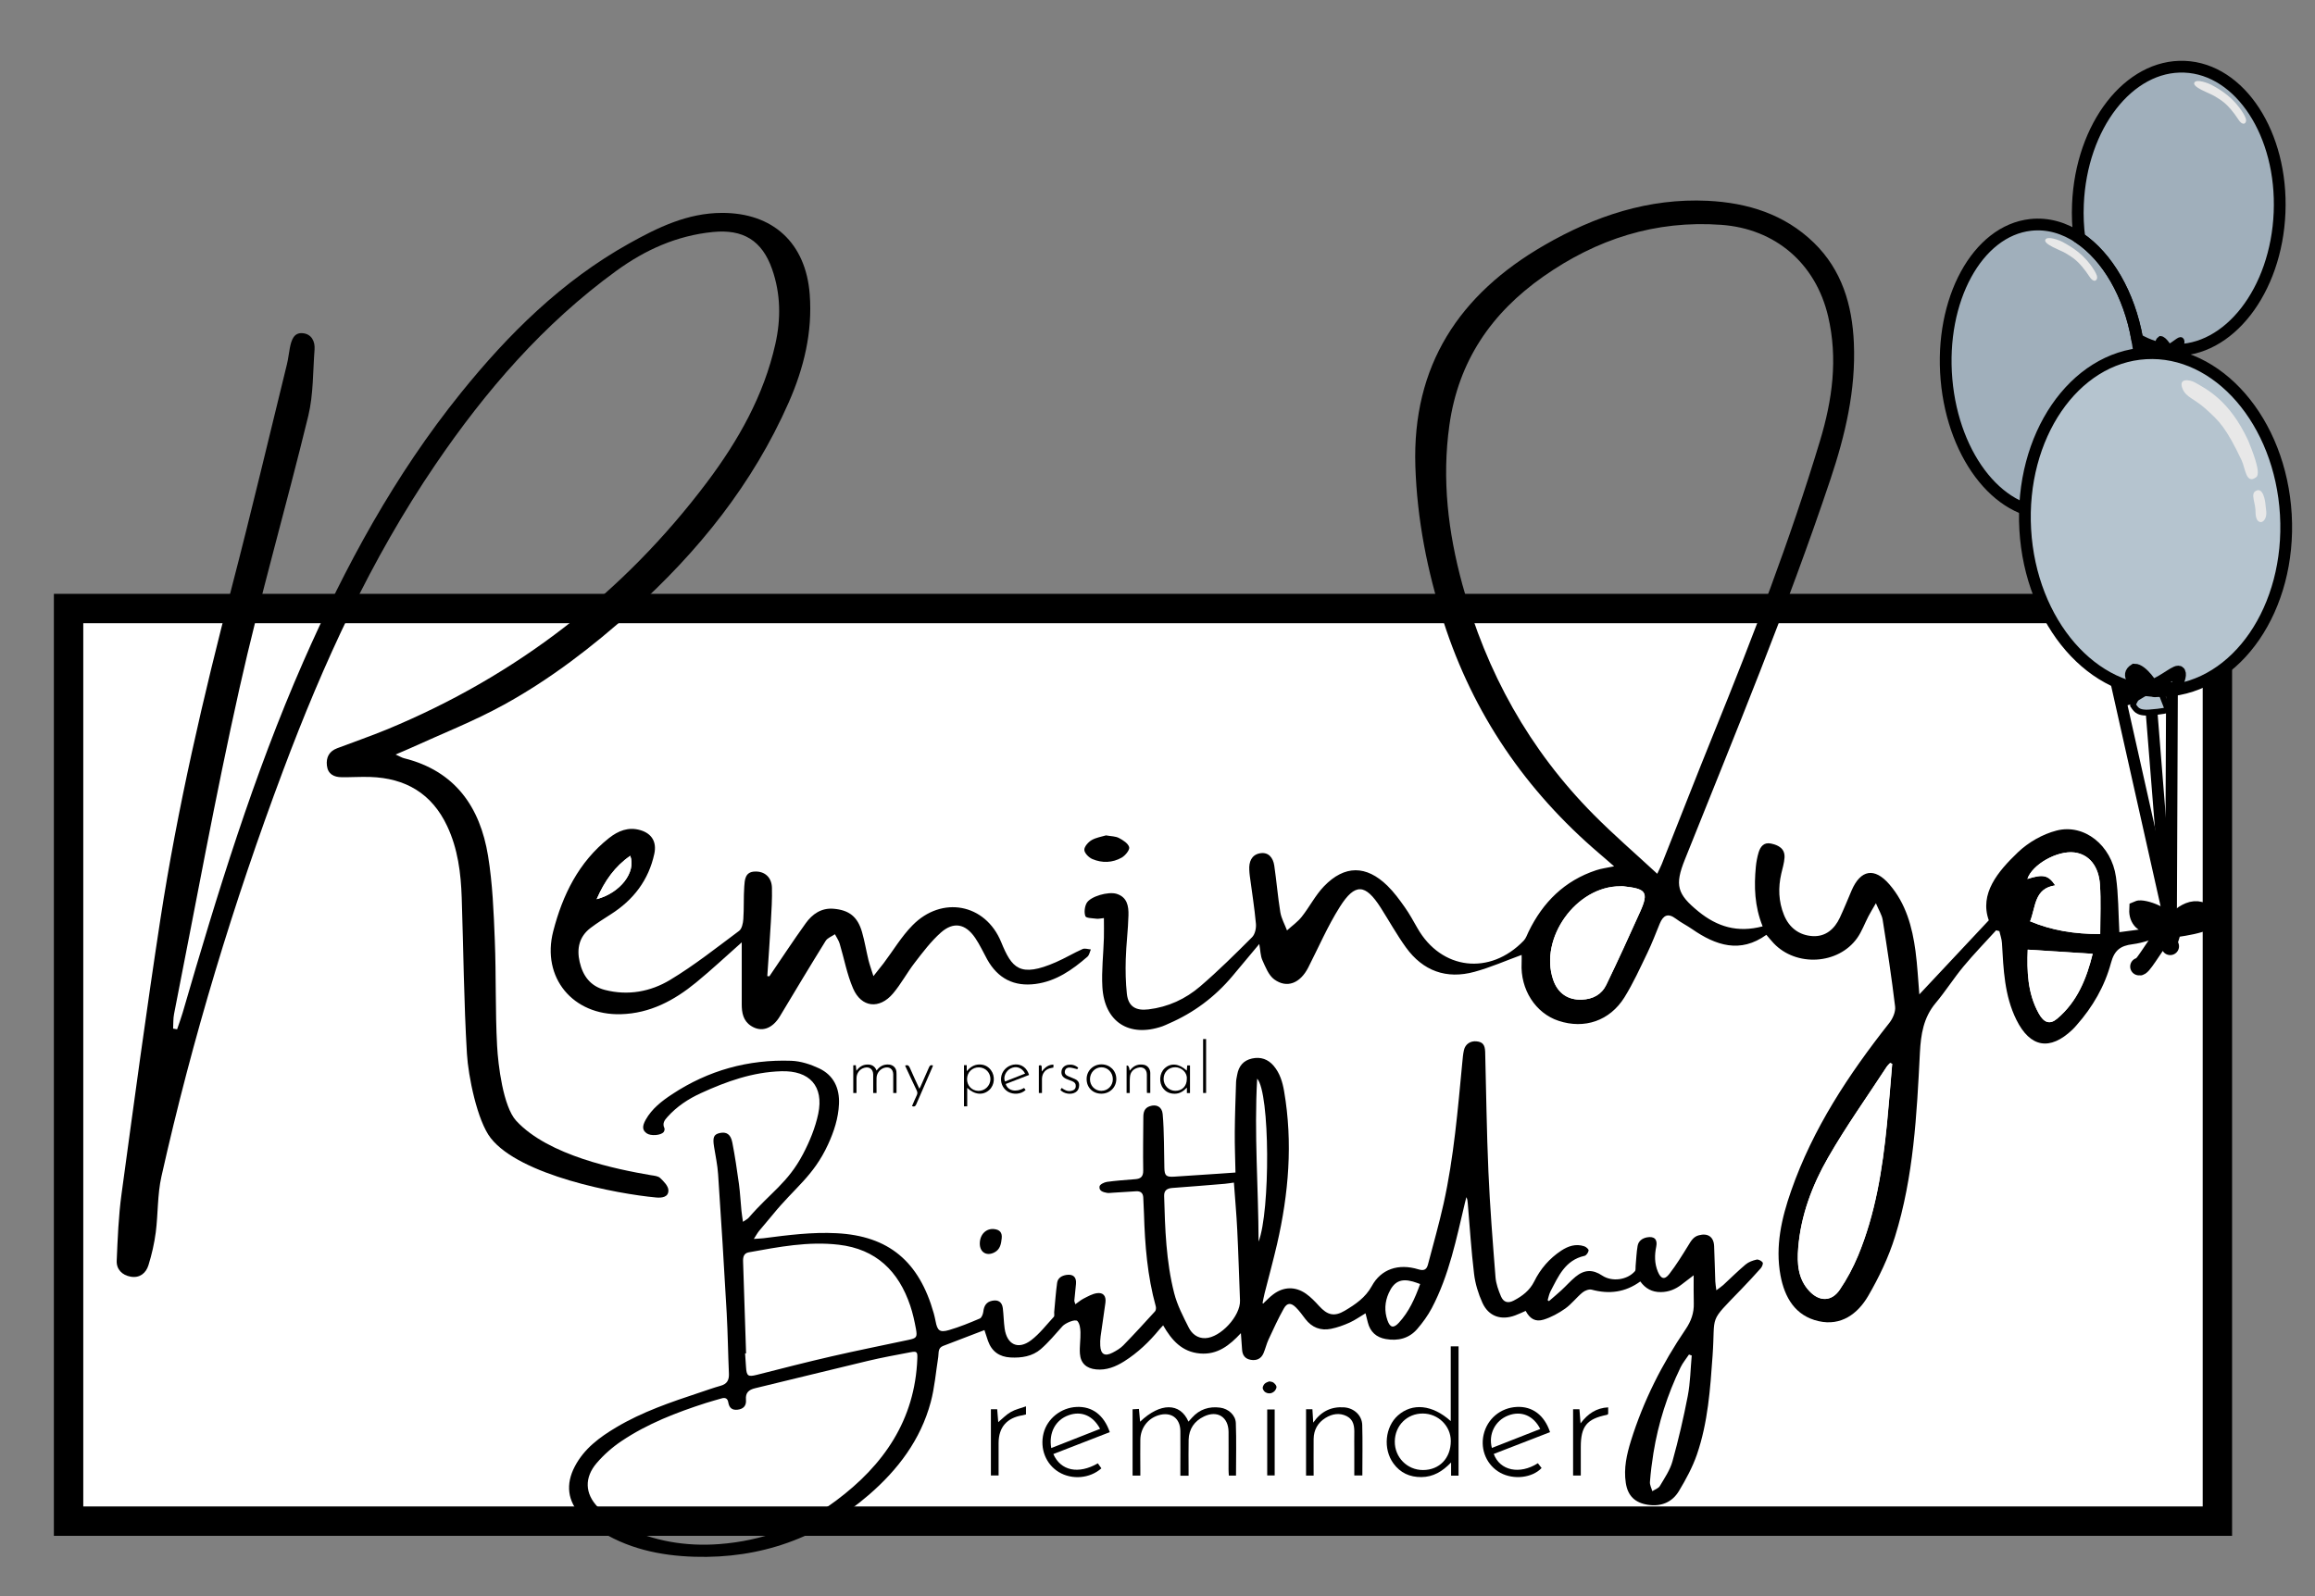 <?xml version="1.0" encoding="UTF-8"?>
<svg id="Layer_1" data-name="Layer 1" xmlns="http://www.w3.org/2000/svg" viewBox="0 0 393.94 271.72">
  <rect x="0" y="0" width="393.94" height="271.72" fill="#808080" stroke="none"/>
  <defs>
    <style>
      .cls-1 {
        stroke-width: 5px;
      }

      .cls-1, .cls-2, .cls-3, .cls-4, .cls-5 {
        stroke: #000;
        stroke-miterlimit: 10;
      }

      .cls-1, .cls-6 {
        fill: #fff;
      }

      .cls-2 {
        stroke-width: 3px;
      }

      .cls-2, .cls-3, .cls-4, .cls-5 {
        stroke-linecap: round;
      }

      .cls-2, .cls-3, .cls-5 {
        fill: none;
      }

      .cls-7 {
        fill: #e8e8e8;
      }

      .cls-8 {
        fill: #a0afbb;
      }

      .cls-9, .cls-4 {
        fill: #b5c4cf;
      }

      .cls-5 {
        stroke-width: 2px;
      }
    </style>
  </defs>
  <rect class="cls-1" x="11.67" y="103.58" width="365.66" height="155.34"/>
  <g>
    <path d="M299.94,157.66c-1.38-3.41-1.47-6.76-1.15-10.14,.08-.8,.23-1.61,.46-2.39,.31-1.03,.9-1.81,2.14-1.54,1.27,.28,2.37,.85,2.28,2.39-.06,.92-.34,1.82-.55,2.72-.55,2.39-.47,4.74,.45,7.02,.88,2.2,2.61,3.49,4.9,3.62,2.18,.12,3.7-1.19,4.61-3.13,.71-1.52,1.34-3.08,2-4.63,1.53-3.56,3.9-3.99,6.44-1.04,2.8,3.24,3.89,7.23,4.44,11.36,.32,2.41,.44,4.84,.65,7.36,3.89-4.15,7.71-8.22,11.82-12.61-1.61-4.53,1.5-8.27,4.96-11.58,1.77-1.69,4.19-3.08,6.55-3.69,4.72-1.23,9.37,2.5,10.13,7.89,.43,3.02,.4,6.1,.58,9.4,1.74-.23,3.78-.49,5.82-.77,.46-.06,.93-.23,1.37-.19,.4,.04,.78,.32,1.17,.49-.25,.35-.43,.91-.76,1.02-1.76,.58-3.52,1.27-5.34,1.5-2.09,.26-3.11,1.03-3.69,3.19-1.06,3.95-3.11,7.5-5.85,10.59-.23,.26-.46,.53-.71,.76-3.83,3.65-7.19,3.05-9.53-1.67-2.05-4.13-2.2-8.61-2.46-13.08-.04-.68-.29-1.35-.44-2.02-.18-.05-.37-.09-.55-.14-1.85,2.04-3.78,4.02-5.54,6.14-1.67,2.01-3.07,4.24-4.75,6.24-2.08,2.48-2.52,5.35-2.68,8.43-.53,10.56-1.07,21.16-4.24,31.34-1.09,3.51-2.72,6.92-4.57,10.1-1.78,3.05-4.62,5.14-8.42,4.28-4-.9-5.8-4.04-6.5-7.81-.91-4.96,.19-9.72,1.81-14.36,3.7-10.62,9.8-19.84,16.71-28.59,.59-.74,1.09-1.89,.99-2.77-.59-4.94-1.34-9.87-2.12-14.79-.13-.82-.63-1.58-1.15-2.82-.58,1.01-.95,1.6-1.27,2.22-.64,1.23-1.12,2.58-1.91,3.7-3.22,4.54-10.39,4.95-14.23,.88-.4-.42-.76-.88-1.23-1.42-4.44,3.2-8.59,1.83-12.63-.97-.91-.63-1.91-1.12-2.78-1.78-1.37-1.03-2.16-.54-2.74,.86-.68,1.67-1.32,3.35-2.1,4.97-1.23,2.55-2.41,5.16-3.9,7.56-2.5,4.01-6.82,5.45-11.2,4-3.94-1.29-6.53-5.35-6.3-9.83,.03-.56,0-1.12,0-1.39-2.64,.96-5.28,2.13-8.03,2.88-4.76,1.3-8.75-.14-11.65-4.15-1.56-2.16-2.86-4.51-4.29-6.76-2.61-4.09-4.37-4.25-6.96-.15-2.07,3.27-3.61,6.87-5.38,10.33-1.37,2.68-3.62,3.59-5.78,2.02-.96-.7-1.49-2.1-2.02-3.27-.34-.75-.33-1.66-.53-2.76-1.64,1.96-3.11,3.73-4.59,5.49-2.97,3.53-6.57,6.22-10.8,8.05-.37,.16-.74,.35-1.12,.48-5.64,1.94-9.85-.75-10.19-6.71-.16-2.77,.18-5.57,.26-8.35,.03-1.08,0-2.16,0-3.37-.61,.06-.94,.16-1.26,.11-.67-.09-1.77-.09-1.89-.43-.24-.64-.13-1.61,.21-2.23,.65-1.16,3.7-2,5.09-1.58,1.83,.56,2.07,2.11,2.03,3.65-.06,2.5-.39,4.98-.46,7.48-.06,1.96-.02,3.95,.19,5.9,.24,2.15,1.51,2.91,3.68,2.64,3.34-.4,6.3-1.77,8.79-3.91,3.08-2.64,5.97-5.51,8.84-8.38,.5-.5,.72-1.54,.65-2.29-.25-2.72-.68-5.42-1.04-8.12-.05-.35-.07-.69-.09-1.04-.08-1.36,.37-2.54,1.77-2.82,1.48-.29,2.28,.73,2.48,2.08,.39,2.64,.6,5.31,1.03,7.94,.18,1.07,.75,2.07,1.14,3.1,.84-.77,1.81-1.44,2.51-2.33,1.33-1.68,2.31-3.65,3.78-5.18,3.5-3.63,7.19-3.62,10.8-.09,1.11,1.09,2.05,2.37,2.95,3.65,.8,1.13,1.47,2.36,2.16,3.57,4.05,7.11,12.33,8.1,18.08,2.12,.38-.4,.57-.99,.82-1.51,2.44-5.03,6.13-8.7,11.52-10.48,.87-.29,1.8-.4,3.04-.66-.96-.83-1.74-1.53-2.55-2.21-12.49-10.67-21.43-23.74-26.47-39.41-2.77-8.61-4.5-17.4-4.8-26.48-.55-17.16,7.47-29.26,21.92-37.61,8.6-4.97,17.77-8.06,27.84-7.57,6.78,.33,13.06,2.28,18.06,7.14,4.76,4.64,6.52,10.57,6.8,17.05,.35,8.03-1.47,15.69-3.99,23.23-7.34,21.92-16.19,43.26-24.77,64.71-1.75,4.37-1.33,5.87,2.33,8.85,3.19,2.59,6.63,3.64,10.89,2.52Zm-17.93-8.93c.44-.95,.64-1.3,.78-1.67,2.96-7.44,5.86-14.91,8.87-22.33,6.64-16.36,12.97-32.83,18.06-49.74,2.08-6.9,3.06-13.92,1.37-21.14-2.12-9.02-8.97-14.91-18.18-15.58-11.22-.81-21.2,2.42-30.3,8.81-8.83,6.21-14.44,14.37-15.97,25.29-1.3,9.24-.21,18.25,2.2,27.09,4.08,14.96,11.4,28.17,22.37,39.22,3.38,3.41,7.02,6.55,10.8,10.05Zm39.98,32.35c-.11-.05-.23-.09-.34-.14-.19,.2-.4,.37-.55,.6-3.36,5.14-6.93,10.16-9.99,15.48-2.72,4.73-4.66,9.87-5.1,15.41-.21,2.63-.06,5.26,1.91,7.35,1.7,1.81,3.76,1.8,5.15-.24,1.23-1.81,2.28-3.78,3.12-5.8,2.96-7.14,4.15-14.7,4.91-22.34,.34-3.43,.61-6.87,.9-10.31Zm-46.26-30.22c-7.49-.04-13.86,8.85-11.42,15.93,.79,2.29,2.53,3.47,4.91,3.36,1.84-.08,3.32-.87,4.11-2.5,1.99-4.12,3.89-8.28,5.77-12.46,1.56-3.46,.9-3.9-2.86-4.33-.17-.02-.35,0-.52,0Zm81.66,8.13c0-2.95,.14-5.67-.04-8.37-.21-3.24-1.9-5.21-4.36-5.52-2.91-.36-7.17,2.05-7.99,4.51,2.69-.85,3.53-.67,4.74,1.09-3.59,.53-3.29,3.63-4.28,6.12,3.77,1.57,7.49,2.15,11.92,2.17Zm-12.33,2.66c-.14,3.59-.05,7.39,1.89,10.88,.88,1.58,1.88,1.9,3.1,.88,3.48-2.92,5.03-6.89,6.06-11.05-3.75-.24-7.25-.46-11.05-.71Z"/>
    <path d="M67.3,128.42c.8,.36,1.11,.56,1.45,.64,8.68,2.16,12.94,8.28,14.3,16.61,.77,4.72,.96,9.55,1.15,14.35,.24,5.99,.07,12,.39,17.98,.17,3.27,1.03,10.35,3.25,12.77,5.49,5.96,17.18,8.28,22.91,9.26,.55,.09,1.23,.14,1.59,.48,.6,.57,1.37,1.35,1.4,2.06,.05,1.19-1.06,1.35-2.07,1.26-6.69-.61-23.17-3.74-28.16-10.11-2.31-2.95-3.83-10.58-4.05-14.33-.53-8.85-.59-17.72-.89-26.59-.14-4.19-.65-8.32-2.48-12.2-2.62-5.56-7.09-8.15-13.09-8.35-1.62-.05-3.24,.06-4.86,.04-1.32-.01-2.34-.52-2.51-1.98-.16-1.39,.38-2.44,1.75-2.95,2.86-1.08,5.74-2.08,8.56-3.24,21.93-9.1,40.13-23.1,54.4-42.08,5.3-7.06,9.64-14.72,11.6-23.48,.96-4.27,.92-8.55-.55-12.74-1.71-4.89-4.93-6.84-10.07-6.33-6.14,.61-11.52,3.03-16.44,6.61-12.38,9-22.22,20.39-30.77,32.95-11.02,16.18-19.1,33.86-25.94,52.12-8.46,22.56-15.43,45.58-20.7,69.09-.69,3.07-.56,6.33-.96,9.48-.25,1.9-.68,3.79-1.25,5.62-.42,1.34-1.47,2.22-3.02,1.95-1.47-.26-2.44-1.26-2.38-2.71,.16-3.79,.31-7.6,.82-11.35,2.12-15.58,4.22-31.16,6.6-46.7,2.94-19.12,7.31-37.95,12.18-56.67,3.28-12.6,6.27-25.28,9.38-37.93,.22-.91,.31-1.85,.49-2.76,.26-1.27,.65-2.65,2.24-2.47,1.43,.16,2.06,1.37,1.96,2.76-.29,3.78-.19,7.67-1.07,11.31-3.77,15.5-8.24,30.85-11.72,46.42-4.11,18.37-7.46,36.91-11.12,55.38-.16,.81-.11,1.66-.16,2.49,.23,.04,.45,.08,.68,.12,.32-.95,.67-1.88,.95-2.84,5.88-20.24,12.04-40.38,20.52-59.72,7.15-16.29,15.58-31.81,26.78-45.71,8.13-10.09,17.24-19.1,28.64-25.47,4.9-2.74,9.94-5.2,15.8-5.22,8.72-.03,14.3,5.13,14.96,13.86,.49,6.47-1,12.55-3.56,18.37-6.11,13.89-15.41,25.45-26.63,35.53-6.75,6.06-13.93,11.6-21.88,15.97-5.11,2.81-10.58,4.95-15.9,7.38-.67,.31-1.35,.58-2.51,1.08Z"/>
    <path d="M130.92,166.19c2.06-3.02,4.06-6.08,6.19-9.04,1.12-1.56,2.64-2.63,4.71-2.47,2.68,.22,4.12,1.36,4.87,3.97,.45,1.56,.71,3.17,1.09,4.75,.19,.77,.46,1.51,.85,2.75,.76-.96,1.24-1.55,1.71-2.16,1.64-2.17,3.05-4.57,4.94-6.49,4.98-5.08,12.4-3.71,15.09,2.86,1.81,4.43,3.15,6.11,9.33,3.41,1.54-.67,2.99-1.55,4.52-2.23,.38-.17,.93,.03,1.41,.07-.19,.42-.27,.97-.59,1.24-2.57,2.23-5.31,4.16-8.8,4.63-3.68,.49-6.44-.92-8.26-4.19-.67-1.22-1.25-2.5-2.03-3.64-1.65-2.43-3.69-2.83-5.86-.9-1.67,1.49-3.05,3.32-4.42,5.1-1.31,1.69-2.33,3.63-3.71,5.26-2.31,2.73-5.38,2.4-6.79-.86-1.05-2.42-1.52-5.09-2.29-7.64-.17-.56-.53-1.06-.8-1.59-.54,.37-1.26,.62-1.58,1.13-2.63,4.24-5.2,8.53-7.77,12.81-1.29,2.16-3.16,2.81-4.93,1.66-1.33-.86-1.58-2.23-1.58-3.67-.01-3.54,0-7.09,0-10.55-2.52,2.22-5.08,4.64-7.8,6.86-3.7,3.03-7.8,5.23-12.75,5.37-8.17,.24-13.56-6.22-11.53-14.11,1.59-6.17,4.32-11.77,9.48-15.86,1.58-1.25,3.31-1.95,5.34-1.36,1.95,.57,2.81,2,2.39,4-.97,4.51-3.55,7.87-7.4,10.32-1.17,.75-2.35,1.49-3.46,2.33-1.94,1.48-2.37,3.52-1.85,5.78,.54,2.36,1.81,4.13,4.3,4.77,3.94,1.01,7.76,.3,11.08-1.7,4.11-2.47,7.9-5.48,11.75-8.35,.48-.36,.67-1.3,.72-1.99,.13-1.85,.03-3.72,.16-5.57,.08-1.13,.14-2.47,1.77-2.54,1.7-.08,2.89,.97,2.94,2.75,.05,1.91-.07,3.83-.18,5.74-.18,3.1-.4,6.21-.61,9.31,.12,.01,.24,.02,.36,.03Zm-29.39-13.14c4.07-1.09,6.74-4.64,5.72-7.39-2.62,1.82-4.34,4.24-5.72,7.39Z"/>
    <path d="M188.18,142.19c.89,.16,1.64,.14,2.23,.45,.69,.36,1.57,.92,1.74,1.56,.12,.47-.66,1.42-1.26,1.77-1.58,.9-3.34,.96-5.01,.25-.6-.26-1.34-1-1.36-1.55-.03-.55,.65-1.32,1.22-1.66,.76-.45,1.72-.59,2.44-.81Z"/>
    <path class="cls-6" d="M321.98,181.08c-.3,3.44-.56,6.88-.9,10.31-.76,7.64-1.95,15.2-4.91,22.34-.84,2.02-1.89,3.99-3.12,5.8-1.39,2.04-3.44,2.05-5.15,.24-1.97-2.09-2.12-4.72-1.91-7.35,.44-5.54,2.39-10.68,5.1-15.41,3.05-5.32,6.63-10.33,9.99-15.48,.15-.22,.37-.4,.55-.6,.11,.05,.23,.09,.34,.14Z"/>
    <path class="cls-6" d="M275.72,150.86c.17,0,.35-.02,.52,0,3.76,.42,4.41,.87,2.86,4.33-1.88,4.17-3.77,8.34-5.77,12.46-.79,1.63-2.28,2.42-4.11,2.5-2.38,.11-4.12-1.07-4.91-3.36-2.44-7.07,3.93-15.97,11.42-15.93Z"/>
    <path class="cls-6" d="M357.38,158.99c-4.43-.01-8.16-.6-11.92-2.17,.99-2.49,.68-5.59,4.28-6.12-1.2-1.76-2.05-1.94-4.74-1.09,.82-2.46,5.08-4.87,7.99-4.51,2.46,.3,4.16,2.28,4.36,5.52,.17,2.7,.04,5.42,.04,8.37Z"/>
    <path class="cls-6" d="M345.05,161.64c3.81,.24,7.3,.47,11.05,.71-1.03,4.16-2.59,8.13-6.06,11.05-1.22,1.02-2.22,.7-3.1-.88-1.95-3.48-2.03-7.29-1.89-10.88Z"/>
    <path class="cls-6" d="M101.53,153.06c1.39-3.16,3.11-5.57,5.72-7.39,1.02,2.76-1.65,6.3-5.72,7.39Z"/>
  </g>
  <g>
    <g>
      <path d="M145.19,181.33c.15,0,.27-.01,.44-.02,.03,.3,.06,.58,.1,.95,.47-.64,1.03-1.01,1.77-1.06,.77-.05,1.36,.23,1.67,1.02,.53-.74,1.22-1.09,2.1-1.02,.67,.05,1.19,.52,1.27,1.18,.02,.15,.02,.31,.02,.46,0,1.06,0,2.12,0,3.2h-.56c0-.76,0-1.51,0-2.26,0-.32,.01-.64,0-.96-.04-.88-.68-1.32-1.54-1.06-.74,.23-1.27,.92-1.3,1.72-.02,.71,0,1.42,0,2.14,0,.14,0,.27,0,.43h-.57c0-.89,0-1.77,0-2.64,0-.18,0-.36,0-.54-.02-.88-.65-1.35-1.5-1.12-.79,.21-1.33,.91-1.34,1.77-.01,.84,0,1.67,0,2.53h-.55v-4.71Z"/>
      <path d="M164.03,181.31h.48v1.01c.6-.68,1.23-1.09,2.06-1.13,.84-.03,1.53,.27,2.04,.94,.78,1.03,.65,2.56-.27,3.4-1.05,.95-2.49,.83-3.75-.36v3.14h-.55v-7Zm2.58,.37c-1.14-.03-2.03,.82-2.05,1.97-.02,1.12,.79,1.99,1.89,2.03,1.12,.04,2.05-.84,2.09-1.95,.03-1.12-.82-2.02-1.93-2.05Z"/>
      <path d="M202.5,186.06h-.53v-.93c-.61,.64-1.24,1.03-2.06,1.04-.8,0-1.48-.27-1.97-.91-.77-.99-.65-2.59,.24-3.41,1.05-.97,2.44-.84,3.77,.38,.03-.3,.05-.58,.08-.88h.47v4.71Zm-.55-2.4c.14-1.03-.87-2-1.96-2-1.14,0-1.98,.84-1.98,1.99,0,1.11,.88,2.01,1.98,2.02,1.18,.01,1.96-.79,1.97-2.01Z"/>
      <path d="M175.12,182.97c-1.34,.52-2.66,1.03-3.98,1.54,.37,1.17,1.76,1.47,3.13,.68,.08,.11,.17,.22,.26,.34-.74,.72-2.04,.84-2.98,.31-.95-.55-1.41-1.68-1.13-2.78,.28-1.07,1.27-1.85,2.4-1.88,1.08-.03,1.93,.62,2.3,1.79Zm-.68-.23c-.54-1.03-1.52-1.36-2.47-.87-.83,.42-1.3,1.51-.94,2.21,1.12-.44,2.25-.88,3.41-1.34Z"/>
      <path d="M187.42,186.16c-1.46,0-2.52-1.05-2.51-2.5,0-1.41,1.13-2.5,2.55-2.49,1.42,.01,2.5,1.08,2.5,2.49,0,1.42-1.1,2.5-2.54,2.5Zm.01-.49c1.09,0,1.94-.87,1.94-1.98,0-1.13-.86-2.03-1.95-2.02-1.08,0-1.95,.92-1.94,2.04,0,1.11,.86,1.97,1.95,1.97Z"/>
      <path d="M155.19,188.29c.27-.63,.52-1.25,.81-1.85,.14-.29,.14-.52,0-.82-.62-1.28-1.21-2.57-1.81-3.86-.06-.12-.11-.25-.17-.39,.4-.13,.62-.04,.79,.35,.51,1.19,1.07,2.36,1.64,3.6,.08-.16,.14-.25,.19-.36,.49-1.1,.98-2.19,1.45-3.29,.13-.32,.31-.44,.68-.31-.05,.12-.09,.25-.14,.37-.9,2.07-1.81,4.14-2.7,6.21-.15,.35-.33,.49-.75,.34Z"/>
      <path d="M192.24,186.05h-.53v-4.67q.43-.11,.52,.87c.1-.12,.17-.21,.25-.29,.58-.65,1.32-.87,2.16-.72,.6,.11,1.02,.61,1.09,1.23,.02,.15,.01,.31,.01,.46,0,1.03,0,2.06,0,3.11h-.56c0-.11-.02-.23-.02-.34,0-.92,0-1.84,0-2.76,0-.97-.65-1.46-1.59-1.18-.74,.22-1.2,.72-1.28,1.49-.06,.55-.03,1.11-.04,1.67,0,.36,0,.72,0,1.13Z"/>
      <path d="M183.48,181.74c-.09,.13-.15,.23-.16,.25-.47-.11-.89-.26-1.31-.28-.38-.02-.71,.17-.8,.6-.08,.43,.14,.69,.51,.85,.41,.17,.83,.34,1.23,.52,.43,.19,.69,.52,.69,1.01,0,.52-.18,.96-.64,1.24-.73,.45-1.96,.26-2.56-.41,.07-.1,.14-.22,.23-.34,.47,.36,.96,.61,1.56,.51,.52-.09,.79-.33,.83-.75,.04-.43-.15-.72-.63-.92-.34-.14-.69-.24-1.01-.39-.63-.3-.86-.71-.78-1.33,.07-.55,.51-.97,1.14-1.06,.62-.09,1.19,.05,1.71,.51Z"/>
      <path d="M204.73,176.86h.51v9.18h-.51v-9.18Z"/>
      <path d="M177.26,182.4c.66-.84,1.24-1.18,2-1.19v.5c-.12,.02-.23,.05-.34,.07-.98,.16-1.58,.85-1.61,1.84-.01,.4,0,.81,0,1.22,0,.39,0,.78,0,1.2h-.53v-4.67c.34-.12,.51-.03,.49,.35-.01,.19,0,.38,0,.69Z"/>
    </g>
    <path d="M215.02,221.81c.54-.5,1.04-1.04,1.63-1.48,1.75-1.33,3.77-1.4,5.59-.12,.82,.58,1.54,1.33,2.22,2.08,1.42,1.56,2.57,1.88,4.38,.81,1.8-1.07,3.52-2.23,4.6-4.2,1.56-2.87,4.52-3.89,7.93-2.84,.97,.3,1.4,.02,1.62-.81,.91-3.46,1.89-6.91,2.67-10.4,1.75-7.92,2.41-15.98,3.18-24.03,.07-.7,.12-1.41,.28-2.09,.23-1.01,1.1-1.58,2.13-1.48,1.03,.1,1.44,.56,1.48,1.79,.18,6.79,.25,13.58,.55,20.37,.26,6.01,.74,12.01,1.21,18.01,.09,1.09,.49,2.2,.92,3.22,.43,1.02,1.19,1.25,2.17,.74,1.45-.75,2.73-1.72,3.49-3.25,1.06-2.16,2.6-3.93,4.61-5.26,1.19-.78,2.48-1.21,3.9-.74,.32,.1,.78,.5,.75,.72-.04,.34-.39,.84-.69,.91-3.31,.73-4.46,3.5-5.81,6.08-.23,.45-.32,.98-.47,1.47,.07,.05,.14,.11,.22,.16,.7-.61,1.41-1.19,2.09-1.82,.83-.76,1.58-1.62,2.44-2.33,1.51-1.24,2.94-1.27,4.54-.2,1.66,1.1,4.24,.77,5.56-.74,.16-.18,.09-.57,.12-.87,.11-1.15,.14-2.3,.34-3.44,.14-.83,.79-1.31,1.62-1.46,1.23-.22,1.8,.36,1.55,1.58-.3,1.45-.3,2.86,.27,4.25,.52,1.26,1.15,1.46,1.96,.4,1.17-1.52,2.19-3.17,3.2-4.81,.47-.77,.87-1.52,1.82-1.77,1.53-.41,2.53,.26,2.6,1.83,.09,2,.12,4.01,.2,6.02,.02,.43,.1,.86,.18,1.51,.52-.39,.87-.62,1.17-.89,1.27-1.17,2.49-2.39,3.81-3.5,.51-.43,1.21-.68,1.87-.83,.3-.07,.84,.21,1.03,.49,.12,.18-.1,.73-.32,.98-1.07,1.21-2.18,2.39-3.3,3.56-5.71,5.92-4.39,4.07-4.9,11.3-.4,5.69-.79,11.39-2.66,16.83-.75,2.17-1.87,4.24-3.06,6.22-1.14,1.9-2.98,2.69-5.25,2.36-2.23-.33-3.47-1.52-3.8-3.74-.38-2.47,.16-4.85,.88-7.17,2.12-6.8,5.3-13.09,9.3-18.97,.93-1.37,1.44-2.78,1.39-4.43-.04-1.5-.02-3.01-.02-4.76-.82,.63-1.45,1.1-2.08,1.59-1.03,.8-2.19,1.26-3.51,1.27-1.48,.02-2.64-.61-3.49-1.81-2.56,1.86-5.3,2.2-8.27,1.4-.46-.12-1.17,.15-1.57,.48-1.03,.85-1.85,1.96-2.93,2.73-1.12,.79-2.39,1.49-3.69,1.89-1.41,.43-2.34-.16-3.05-1.49-.59,.26-1.18,.55-1.79,.77-2.39,.89-4.52,.17-5.57-2.15-.7-1.55-1.22-3.24-1.42-4.92-.48-3.98-.73-7.99-1.07-11.99-.03-.35-.05-.7-.24-1.07-.08,.32-.17,.63-.24,.95-1.46,6.12-2.68,12.32-5.65,17.95-.67,1.26-1.53,2.45-2.46,3.53-1.4,1.63-3.29,2.09-5.37,1.72-1.6-.28-2.65-1.22-3.05-2.83-.12-.5-.25-1-.39-1.55-.93,.55-1.76,1.15-2.68,1.57-1.02,.46-2.09,.85-3.18,1.07-1.77,.36-3.26-.21-4.38-1.67-.51-.67-1-1.37-1.6-1.96-.83-.83-1.5-.83-2.06,.17-.96,1.7-1.77,3.49-2.6,5.27-.35,.76-.54,1.6-.87,2.37-.41,.93-1.18,1.27-2.16,1.1-.98-.17-1.43-.8-1.48-1.77-.05-.88-.12-1.75-.2-2.77-1.9,2.05-3.97,3.72-6.96,3.46-3.04-.26-4.81-2.23-6.27-4.79-.24,.26-.44,.46-.63,.69-1.73,2.11-3.69,3.98-6,5.44-1.45,.91-3.01,1.55-4.78,1.37-1.64-.16-2.63-1.04-2.75-2.67-.09-1.22,.13-2.45,.09-3.68-.02-.64-.12-1.42-.5-1.86-.36-.43-2.09,.33-2.56,.86-1.19,1.33-2.34,2.72-3.68,3.89-1.44,1.25-3.29,1.53-5.17,1.43-1.87-.1-3.18-1.01-3.82-2.81-.23-.66-.44-1.33-.61-1.85-2.33,.89-4.68,1.8-7.04,2.7-.92,.35-.71,1.19-.82,1.89-.41,2.56-.61,5.18-1.28,7.68-1.72,6.4-5.57,11.48-10.5,15.75-8.51,7.37-18.47,10.91-29.71,10.56-5.91-.18-11.6-1.41-16.63-4.76-.96-.64-1.85-1.41-2.65-2.25-2.33-2.47-2.66-5.33-1.08-8.35,1.58-3.03,4.2-4.97,7.04-6.66,4.44-2.65,9.31-4.3,14.19-5.92,1.2-.4,2.4-.83,3.61-1.17,1.07-.3,1.43-.96,1.39-2.03-.15-3.45-.19-6.9-.38-10.34-.44-7.87-.93-15.74-1.46-23.61-.1-1.57-.44-3.13-.69-4.7-.26-1.6-.06-2.11,1-2.34,1.12-.23,1.83,.21,2.11,1.63,.46,2.34,.8,4.71,1.13,7.08,.2,1.5,.27,3.01,.42,4.52,.05,.55,.15,1.1,.26,1.89,.44-.31,.78-.46,.99-.71,3.63-4.23,6.63-5.87,9.23-10.82,1.13-2.15,2.09-4.49,2.59-6.86,.98-4.7-1.48-7.39-6.3-7.24-4.85,.14-9.31,1.73-13.65,3.72-2.17,.99-4.12,2.28-5.72,4.07-.49,.54-.89,1.09-.51,1.89,.08,.17,0,.5-.12,.66-.46,.59-2.19,.71-2.87,.24-.78-.54-.81-1.2-.2-2.31,1.07-1.91,2.75-3.2,4.51-4.36,6.15-4.06,12.95-5.95,20.29-5.69,1.59,.06,3.26,.6,4.72,1.29,2.48,1.17,3.5,3.37,3.38,6.07-.11,2.42-.85,4.69-1.86,6.88-2.5,5.43-5.69,7.36-9.41,11.95-.75,.93-1.55,1.82-2.31,2.75-.28,.34-.49,.74-.91,1.38,.75-.05,1.22-.07,1.68-.12,4.12-.53,8.24-1.07,12.42-.85,8.84,.46,14.03,4.79,16.52,13.64,.12,.44,.22,.89,.31,1.34,.3,1.6,.7,1.97,2.3,1.5,1.78-.52,3.51-1.23,5.22-1.96,.32-.13,.55-.75,.6-1.16,.11-1,.51-1.67,1.53-1.87,1.02-.2,1.66,.23,1.79,1.27,.14,1.15,.15,2.32,.31,3.47,.39,2.74,2.29,3.66,4.5,1.99,1.46-1.11,2.61-2.63,3.87-3.99,.14-.15,.04-.52,.06-.79,.16-1.67,.27-3.34,.5-4.99,.11-.83,.78-1.22,1.57-1.35,1.16-.18,1.75,.37,1.64,1.53-.08,.94-.2,1.89-.28,2.83-.01,.13,.07,.27,.17,.63,.51-.35,.91-.71,1.38-.95,.73-.37,1.48-.81,2.27-.93,1.1-.17,1.62,.47,1.47,1.61-.25,1.92-.56,3.83-.82,5.74-.07,.52-.09,1.05-.06,1.58,.08,1.47,.77,1.88,2.1,1.19,.65-.34,1.32-.73,1.82-1.24,1.84-1.89,3.62-3.83,5.39-5.78,.17-.18,.21-.59,.14-.85-1.43-5.16-1.85-10.45-2.01-15.77-.03-.91-.08-1.83-.12-2.74-.03-.79-.45-1.14-1.23-1.09-1.34,.09-2.67,.17-4.01,.25-.32,.02-.64,.07-.95,.02-.63-.12-1.39-.32-1.25-1.11,.06-.33,.79-.69,1.26-.76,1.6-.22,3.22-.33,4.84-.46,.93-.07,1.34-.46,1.33-1.47-.05-3.02,0-6.05,.02-9.08,0-.82,.17-1.55,1.07-1.86,1.16-.41,2.11,.09,2.22,1.32,.15,1.57,.18,3.16,.22,4.74,.04,1.48,.03,2.96,.07,4.43,.03,1.33,.31,1.58,1.69,1.49,2.57-.16,5.13-.33,7.7-.51,.87-.06,1.73-.12,2.71-.19-.04-2.22-.14-4.53-.12-6.85,.02-2.85,.13-5.69,.22-8.54,.01-.42,.12-.83,.19-1.25,.25-1.46,1.06-2.45,2.53-2.77,1.47-.32,2.72,.11,3.69,1.26,1.05,1.25,1.5,2.75,1.77,4.34,1.5,8.75,.77,17.39-1.2,25.97-.65,2.81-1.41,5.59-2.12,8.38-.14,.56-.24,1.13-.36,1.7,.08,.02,.17,.03,.25,.05Zm-92.66,41.02c7.35-.55,14.02-3.01,19.91-7.4,8.1-6.04,13.44-13.72,13.83-24.2,.04-1.12-.06-1.27-1.17-1.06-2.42,.46-4.84,.9-7.24,1.47-6.4,1.52-12.78,3.12-19.17,4.65-1.1,.26-1.68,.76-1.58,1.95,.09,1.01-.39,1.58-1.42,1.71-.97,.11-1.44-.34-1.59-1.25-.11-.68-.52-.86-1.15-.67-.88,.26-1.76,.49-2.63,.77-5.04,1.62-9.96,3.52-14.37,6.48-1.56,1.04-3.02,2.33-4.24,3.75-2.1,2.45-2.04,5.19,.2,7.5,1.27,1.32,2.8,2.53,4.43,3.32,5.09,2.49,10.54,3.4,16.2,2.98Zm4.59-32.46c-.05,0-.11,0-.16,0,.06,.77,.12,1.54,.16,2.32,.09,1.53,.35,1.7,1.82,1.33,4.23-1.07,8.45-2.17,12.7-3.14,4.35-1,8.74-1.88,13.11-2.81,1.38-.29,1.54-.45,1.29-1.85-.25-1.34-.54-2.69-.98-3.99-1.98-5.86-5.8-9.62-12.16-10.36-5.19-.61-10.24,.38-15.3,1.29-.88,.16-1.01,.82-.98,1.61,.18,5.2,.34,10.41,.51,15.61Zm83.03-29.08c-.46,.06-1.01,.16-1.57,.21-2.98,.25-5.96,.49-8.95,.71-.88,.07-1.39,.43-1.36,1.37,.15,5.56,.33,11.13,1.71,16.54,.52,2.04,1.53,3.98,2.49,5.88,.53,1.04,1.49,1.82,2.8,1.77,2.6-.08,6.01-3.8,5.91-6.4-.16-4.01-.27-8.01-.47-12.02-.13-2.7-.38-5.39-.57-8.08Zm77.9,29.44c-.16-.06-.31-.12-.47-.17-.48,.73-1.06,1.41-1.43,2.18-2.24,4.64-3.8,9.51-4.62,14.6-.26,1.63-.47,3.27-.59,4.91-.04,.51,.26,1.04,.4,1.57,.44-.29,1.05-.48,1.29-.89,.8-1.35,1.73-2.71,2.14-4.19,1.02-3.68,1.89-7.4,2.61-11.15,.43-2.25,.46-4.57,.67-6.86Zm-73.71-19.39c2-5.16,1.96-25.32-.24-27.74-.53,9.43,.22,18.58,.24,27.74Zm27.5,7.22c-.5-.17-.86-.32-1.23-.42-2.06-.58-3.25,0-4.13,1.98-.67,1.51-.75,3.05-.21,4.61,.44,1.26,1.03,1.41,1.94,.42,1.72-1.86,2.73-4.12,3.62-6.58Zm-74.94-6.89c0-1.55,1.09-2.63,2.47-2.46,.94,.11,1.36,.61,1.26,1.56-.1,.95-.26,1.89-1.23,2.4-1.33,.7-2.5,0-2.5-1.49Z"/>
    <g>
      <g>
        <path d="M248.2,251.18h-1.27v-2.25c-1.5,1.56-3.07,2.47-5.05,2.49-1.98,.02-3.6-.72-4.76-2.32-1.8-2.47-1.43-6.22,.76-8.17,2.46-2.18,5.86-1.85,8.99,.96v-12.72h1.33v22.01Zm-1.32-5.9c0-2.56-2.13-4.66-4.75-4.68-2.68-.02-4.75,2.04-4.78,4.75-.03,2.7,2.1,4.87,4.79,4.87,2.81,0,4.74-2.01,4.74-4.95Z"/>
        <path d="M202.23,251.19h-1.37c0-.51,0-1,0-1.48,0-2.04,.02-4.08,0-6.12-.02-2.22-1.6-3.34-3.73-2.69-1.82,.56-3.04,2.17-3.08,4.13-.03,1.71,0,3.41,0,5.12,0,.33,0,.65,0,1.02h-1.32v-11.29c.35-.02,.67-.04,1.08-.06,.07,.74,.13,1.42,.2,2.17,3.42-3.27,6.81-3.28,8.23-.01,.22-.24,.41-.46,.6-.67,1.29-1.44,2.92-1.96,4.8-1.71,1.38,.18,2.61,1.26,2.66,2.62,.11,2.96,.03,5.93,.03,8.95h-1.22c-.02-.35-.05-.7-.05-1.06,0-2.14,.02-4.28,0-6.42-.03-2.51-1.91-3.68-4.18-2.59-1.65,.79-2.56,2.13-2.61,3.97-.04,1.67-.01,3.35-.01,5.02,0,.36,0,.72,0,1.11Z"/>
        <path d="M179.24,247.49c1.26,2.88,4.29,3.49,7.58,1.59,.2,.28,.4,.57,.6,.85-1.96,1.74-5,1.99-7.24,.64-2.21-1.33-3.26-4-2.6-6.61,.63-2.5,2.98-4.37,5.65-4.48,2.63-.11,4.62,1.37,5.62,4.29-3.18,1.23-6.36,2.47-9.61,3.73Zm-.35-1.01c2.83-1.11,5.56-2.19,8.31-3.27-1.21-2.27-3.19-3.09-5.35-2.32-2.22,.79-3.42,2.96-2.96,5.59Z"/>
        <path d="M263.77,243.77c-3.24,1.26-6.41,2.48-9.58,3.71,1.04,2.85,4.42,3.56,7.51,1.58,.21,.27,.42,.55,.63,.82-1.6,1.68-4.74,2.04-7,.82-2.29-1.24-3.46-3.88-2.87-6.48,.61-2.7,2.86-4.59,5.63-4.74,2.66-.14,4.71,1.38,5.68,4.29Zm-1.67-.54c-1.16-2.31-3.26-3.14-5.46-2.29-2.2,.85-3.4,3.16-2.77,5.52,2.73-1.07,5.45-2.14,8.23-3.23Z"/>
        <path d="M223.55,251.17h-1.3v-11.3h1.08c.04,.71,.08,1.38,.14,2.28,1.36-1.95,3.1-2.75,5.25-2.6,1.67,.11,3.05,1.35,3.09,3,.08,2.84,.02,5.68,.02,8.59h-1.37c0-1.46,0-2.89,0-4.32,0-.94-.02-1.87,0-2.81,.03-1.18-.09-2.34-1.27-2.95-1.23-.63-2.49-.41-3.63,.29-1.32,.82-2,2.04-2.02,3.59-.02,2.04,0,4.07,0,6.23Z"/>
        <path d="M168.61,239.87h1.08c.06,.76,.12,1.48,.18,2.2,.74-.62,1.38-1.3,2.16-1.74,.75-.43,1.63-.62,2.56-.95v1.38c-.21,.05-.4,.11-.58,.14-2.67,.43-4.07,2.03-4.08,4.71,0,1.83,0,3.66,0,5.54h-1.31v-11.28Z"/>
        <path d="M267.69,239.87h1.08c.06,.76,.12,1.48,.19,2.41,1.25-1.67,2.71-2.63,4.7-2.73v1.12c-.1,.08-.14,.14-.2,.15-3.44,.69-4.46,1.95-4.46,5.49,0,1.6,0,3.19,0,4.84h-1.31v-11.28Z"/>
        <path d="M216.91,239.91v11.23h-1.27v-11.23h1.27Z"/>
      </g>
      <path d="M216,235.13c.27,.07,.51,.06,.69,.2,.21,.16,.48,.42,.53,.71,.04,.21-.2,.64-.39,.8-.48,.41-1.03,.43-1.54,.11-.18-.12-.41-.45-.42-.7,0-.25,.2-.6,.37-.75,.24-.21,.53-.27,.75-.37Z"/>
    </g>
  </g>
  <g>
    <path class="cls-8" d="M387.91,36.17c-.54,13.32-8.67,23.79-18.15,23.4-2.16-.09-4.21-.74-6.08-1.84-1.37-7.71-5.09-14-9.83-17.21-.25-1.85-.34-3.78-.25-5.76,.55-13.32,8.67-23.79,18.15-23.4,9.47,.39,16.71,11.5,16.16,24.81Z"/>
    <path class="cls-8" d="M349.8,87.27c-9.08,1-17.4-9.16-18.57-22.68-1.17-13.53,5.24-25.31,14.32-26.31,2.92-.32,5.76,.51,8.31,2.24,4.73,3.21,8.46,9.5,9.83,17.21,.19,1.05,.33,2.14,.43,3.24,1.17,13.53-5.24,25.31-14.32,26.3Z"/>
    <line class="cls-5" x1="366.11" y1="120.95" x2="369.01" y2="157.34"/>
    <line class="cls-5" x1="360.12" y1="116.05" x2="369.43" y2="157.55"/>
    <path class="cls-5" d="M387.91,36.17c-.54,13.32-8.67,23.79-18.15,23.4-2.16-.09-4.21-.74-6.08-1.84-1.37-7.71-5.09-14-9.83-17.21-.25-1.85-.34-3.78-.25-5.76,.55-13.32,8.67-23.79,18.15-23.4,9.47,.39,16.71,11.5,16.16,24.81Z"/>
    <path class="cls-4" d="M365.07,116.53s-2.45,3.28-2.05,3.62,.5,1.29,2.74,1.13,3.15-.43,3.15-.43l-1.66-4.25-2.18-.06Z"/>
    <path class="cls-5" d="M349.8,87.27c-9.08,1-17.4-9.16-18.57-22.68-1.17-13.53,5.24-25.31,14.32-26.31,2.92-.32,5.76,.51,8.31,2.24,4.73,3.21,8.46,9.5,9.83,17.21,.19,1.05,.33,2.14,.43,3.24,1.17,13.53-5.24,25.31-14.32,26.3Z"/>
    <ellipse class="cls-9" cx="366.8" cy="88.88" rx="22.21" ry="28.78" transform="translate(-4.49 21.19) rotate(-3.29)"/>
    <path class="cls-5" d="M366.71,117.67c-.33-1.02-2.25-3.71-3.48-3.7-1.54,.97,.15,2.31,1.02,2.54,1.06,.28,6.02,1.02,6.18,.32,.2-.85,.75-1.87,.47-2.4-.35-.66-2.46,1.45-4.89,2.35s-5.26,.61-5.09,1.63c.31,1.85,2.84-.53,4.91-1.44"/>
    <path class="cls-3" d="M369.49,60.44c-.24-.13-.08-.43-.2-.8-.17-.56-1.07-1.92-1.64-1.94-.7,.5-.27,1.13,.14,1.27,.5,.17,3.16,.67,3.22,.29,.08-.46,.32-1.01,.17-1.3-.18-.37-1.12,.74-2.24,1.19s-.71,.47-.61,1.04"/>
    <path class="cls-7" d="M351.07,41.23c1.56,.85,3.68,2.13,5.3,4.78,.35,.57,.64,1.14,.42,1.54-.25,.45-.77,.23-1.19-.41-1.9-2.88-3.01-3.36-4.12-4.06-.72-.45-3.83-1.5-3.42-2.29,.35-.68,2.38,.09,3.02,.44Z"/>
    <path class="cls-7" d="M376.42,14.5c1.56,.85,3.68,2.13,5.3,4.78,.35,.57,.64,1.14,.42,1.54-.25,.45-.77,.23-1.19-.41-1.9-2.88-3.01-3.36-4.12-4.06-.72-.45-3.83-1.5-3.42-2.29,.35-.68,2.38,.09,3.02,.44Z"/>
    <path class="cls-7" d="M382.57,74.98c.57,1.45,2.3,5.53,1.37,6.24-1.75,1.33-1.84-1.51-2.49-2.88-2.66-5.59-3.82-6.68-6.04-8.68-2.02-1.82-3.36-2-3.98-3.42-.87-2.01,1.26-1.61,2.1-1.13,1.88,1.09,5.85,2.98,9.04,9.88Z"/>
    <path class="cls-7" d="M384.2,88.63c.43,.41,.9,.28,1.22-.28,.44-.76,.14-1.78,.11-2.31-.05-.84-.43-3.16-1.65-2.49-1,.55,0,2-.05,3.83,0,.37,.12,1,.38,1.24Z"/>
    <ellipse class="cls-5" cx="366.8" cy="88.88" rx="22.21" ry="28.78" transform="translate(-4.49 21.19) rotate(-3.29)"/>
    <line class="cls-5" x1="369.6" y1="117.5" x2="369.43" y2="157.55"/>
  </g>
  <path class="cls-2" d="M363.99,164.52c.96,.77,7.04-13.31,11.74-8.7,1.49,1.46-6.5,2.33-6.5,2.33-.08-2.29-4.62-3.69-5.4-3.34-.18,3.57,4.66,2.9,5.4,3.34,.91,.54-.66,2.15,.07,2.92"/>
</svg>